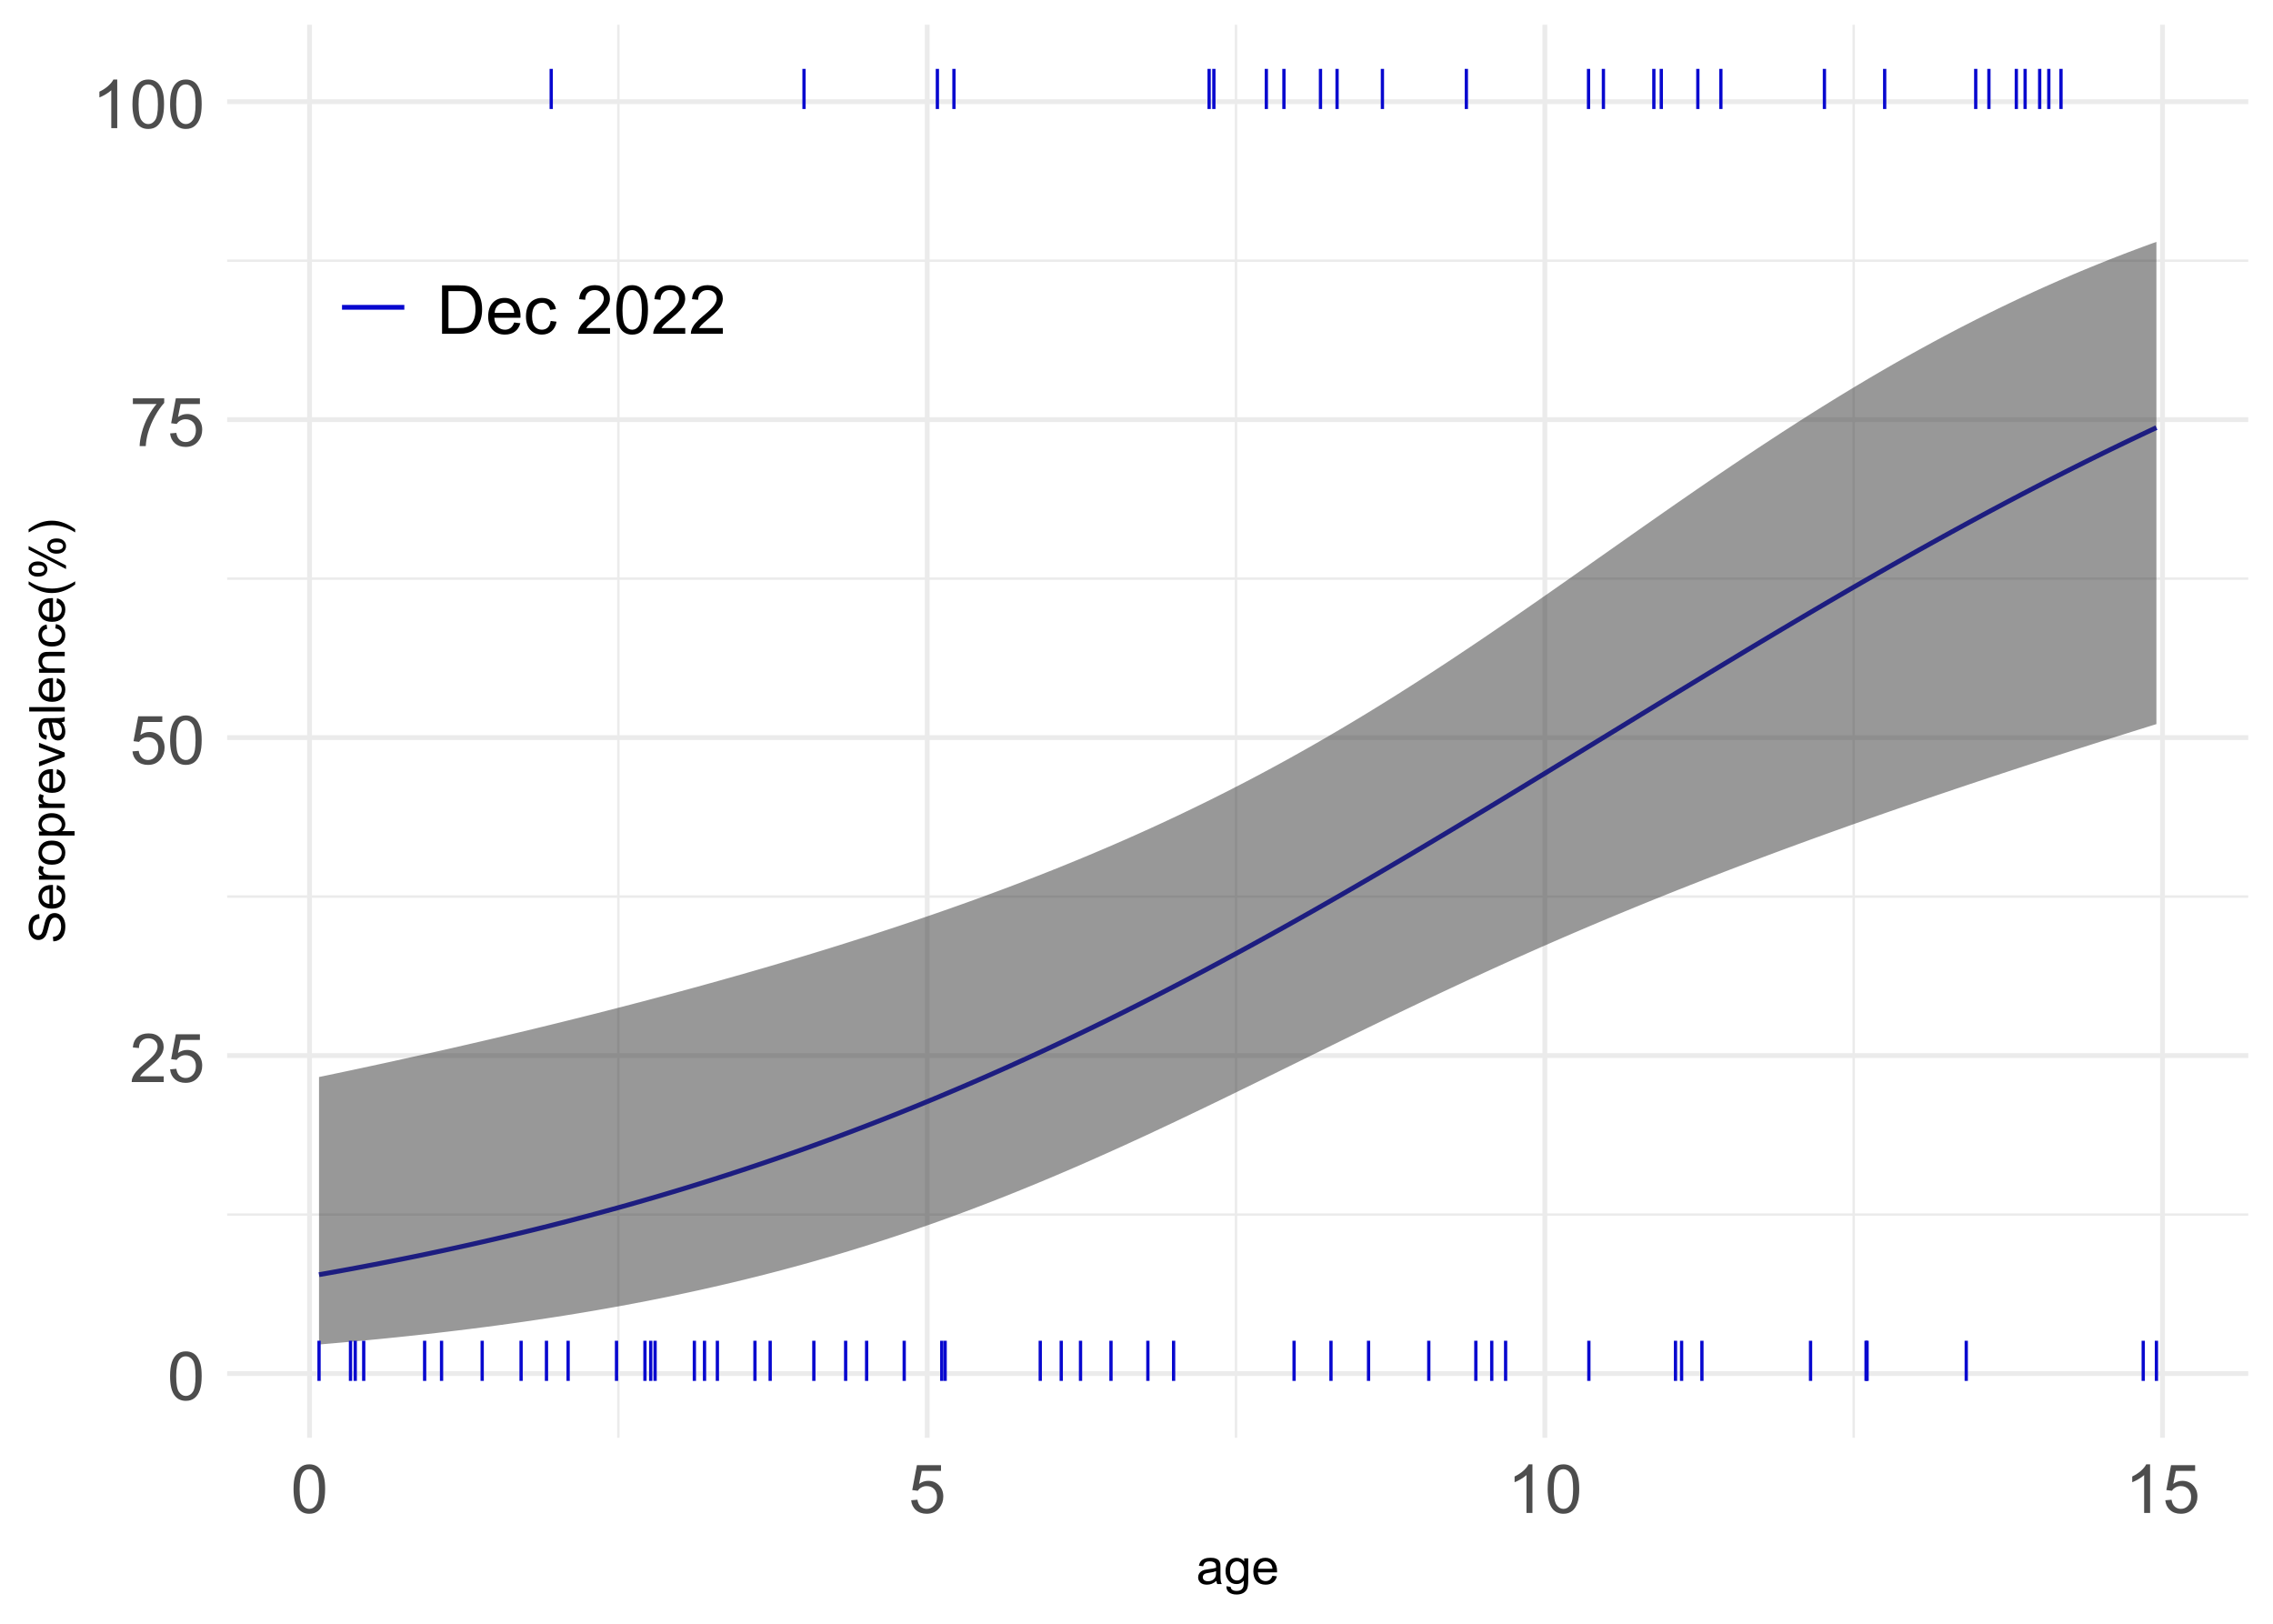 <?xml version="1.0" encoding="UTF-8"?>
<svg xmlns="http://www.w3.org/2000/svg" xmlns:xlink="http://www.w3.org/1999/xlink" width="504" height="360" viewBox="0 0 504 360">
<defs>
<g>
<g id="glyph-0-0">
<path d="M 0.871 1.996 L 0.871 -6.902 L 1.598 -6.902 L 1.598 1.996 Z M 0.871 1.996 "/>
</g>
<g id="glyph-1-0">
<path d="M 0.621 -5.297 C 0.621 -6.566 0.754 -7.586 1.016 -8.359 C 1.277 -9.133 1.664 -9.73 2.18 -10.152 C 2.695 -10.57 3.344 -10.781 4.125 -10.781 C 4.699 -10.781 5.203 -10.664 5.641 -10.434 C 6.074 -10.203 6.434 -9.867 6.715 -9.43 C 7 -8.992 7.223 -8.461 7.383 -7.832 C 7.543 -7.207 7.625 -6.359 7.625 -5.297 C 7.625 -4.035 7.496 -3.02 7.234 -2.246 C 6.977 -1.473 6.59 -0.871 6.074 -0.449 C 5.559 -0.027 4.91 0.184 4.125 0.184 C 3.09 0.184 2.273 -0.188 1.684 -0.93 C 0.977 -1.824 0.621 -3.277 0.621 -5.297 M 1.977 -5.297 C 1.977 -3.531 2.184 -2.359 2.598 -1.777 C 3.008 -1.191 3.52 -0.902 4.125 -0.902 C 4.73 -0.902 5.238 -1.195 5.652 -1.781 C 6.062 -2.367 6.27 -3.539 6.27 -5.297 C 6.27 -7.062 6.062 -8.238 5.652 -8.82 C 5.238 -9.398 4.723 -9.691 4.109 -9.691 C 3.504 -9.691 3.02 -9.434 2.66 -8.922 C 2.203 -8.266 1.977 -7.059 1.977 -5.297 Z M 1.977 -5.297 "/>
</g>
<g id="glyph-1-1">
<path d="M 7.551 -1.266 L 7.551 0 L 0.453 0 C 0.445 -0.316 0.496 -0.621 0.609 -0.914 C 0.789 -1.398 1.078 -1.875 1.477 -2.344 C 1.875 -2.812 2.449 -3.355 3.199 -3.969 C 4.367 -4.926 5.156 -5.684 5.566 -6.242 C 5.977 -6.805 6.18 -7.332 6.18 -7.828 C 6.18 -8.352 5.996 -8.793 5.621 -9.152 C 5.246 -9.512 4.762 -9.691 4.16 -9.691 C 3.523 -9.691 3.016 -9.5 2.637 -9.117 C 2.258 -8.738 2.062 -8.211 2.059 -7.535 L 0.703 -7.676 C 0.797 -8.688 1.145 -9.457 1.75 -9.988 C 2.355 -10.516 3.168 -10.781 4.188 -10.781 C 5.219 -10.781 6.035 -10.496 6.637 -9.926 C 7.234 -9.352 7.535 -8.645 7.535 -7.801 C 7.535 -7.371 7.449 -6.949 7.273 -6.531 C 7.098 -6.117 6.805 -5.68 6.398 -5.223 C 5.988 -4.762 5.312 -4.133 4.367 -3.332 C 3.574 -2.668 3.066 -2.219 2.844 -1.98 C 2.617 -1.746 2.43 -1.508 2.285 -1.266 Z M 7.551 -1.266 "/>
</g>
<g id="glyph-1-2">
<path d="M 0.621 -2.812 L 2.008 -2.93 C 2.109 -2.258 2.348 -1.75 2.723 -1.41 C 3.094 -1.07 3.547 -0.902 4.07 -0.902 C 4.707 -0.902 5.242 -1.141 5.684 -1.617 C 6.125 -2.098 6.344 -2.73 6.344 -3.523 C 6.344 -4.273 6.133 -4.867 5.711 -5.305 C 5.285 -5.738 4.734 -5.953 4.051 -5.953 C 3.625 -5.953 3.242 -5.859 2.898 -5.664 C 2.559 -5.473 2.289 -5.223 2.094 -4.914 L 0.855 -5.074 L 1.898 -10.59 L 7.234 -10.59 L 7.234 -9.332 L 2.953 -9.332 L 2.375 -6.445 C 3.016 -6.895 3.695 -7.117 4.402 -7.117 C 5.34 -7.117 6.129 -6.793 6.773 -6.145 C 7.418 -5.496 7.742 -4.66 7.742 -3.641 C 7.742 -2.668 7.457 -1.828 6.891 -1.121 C 6.203 -0.25 5.262 0.184 4.07 0.184 C 3.094 0.184 2.297 -0.09 1.68 -0.637 C 1.062 -1.184 0.711 -1.91 0.621 -2.812 Z M 0.621 -2.812 "/>
</g>
<g id="glyph-1-3">
<path d="M 0.711 -9.332 L 0.711 -10.598 L 7.66 -10.598 L 7.66 -9.574 C 6.977 -8.844 6.301 -7.879 5.629 -6.672 C 4.957 -5.465 4.438 -4.227 4.07 -2.953 C 3.809 -2.055 3.641 -1.07 3.566 0 L 2.211 0 C 2.227 -0.844 2.391 -1.867 2.711 -3.062 C 3.027 -4.258 3.484 -5.41 4.074 -6.523 C 4.668 -7.633 5.301 -8.57 5.969 -9.332 Z M 0.711 -9.332 "/>
</g>
<g id="glyph-1-4">
<path d="M 5.59 0 L 4.27 0 L 4.27 -8.402 C 3.953 -8.098 3.535 -7.797 3.02 -7.492 C 2.508 -7.191 2.043 -6.961 1.633 -6.812 L 1.633 -8.086 C 2.371 -8.434 3.016 -8.852 3.566 -9.344 C 4.117 -9.84 4.508 -10.316 4.738 -10.781 L 5.59 -10.781 Z M 5.59 0 "/>
</g>
<g id="glyph-1-5">
<path d="M 1.156 0 L 1.156 -10.738 L 4.855 -10.738 C 5.691 -10.738 6.328 -10.688 6.766 -10.582 C 7.383 -10.441 7.906 -10.184 8.344 -9.812 C 8.91 -9.336 9.332 -8.723 9.613 -7.98 C 9.895 -7.234 10.035 -6.383 10.035 -5.426 C 10.035 -4.613 9.938 -3.891 9.75 -3.258 C 9.559 -2.629 9.312 -2.109 9.016 -1.695 C 8.719 -1.281 8.391 -0.957 8.039 -0.723 C 7.684 -0.484 7.258 -0.305 6.758 -0.184 C 6.258 -0.062 5.68 0 5.031 0 L 1.156 0 M 2.578 -1.266 L 4.871 -1.266 C 5.578 -1.266 6.133 -1.332 6.535 -1.465 C 6.941 -1.598 7.262 -1.781 7.5 -2.023 C 7.836 -2.359 8.098 -2.812 8.289 -3.379 C 8.477 -3.949 8.57 -4.637 8.57 -5.449 C 8.57 -6.57 8.387 -7.434 8.016 -8.039 C 7.648 -8.641 7.199 -9.047 6.672 -9.25 C 6.293 -9.398 5.68 -9.469 4.836 -9.469 L 2.578 -9.469 Z M 2.578 -1.266 "/>
</g>
<g id="glyph-1-6">
<path d="M 6.312 -2.504 L 7.676 -2.336 C 7.461 -1.539 7.062 -0.922 6.48 -0.484 C 5.902 -0.043 5.16 0.176 4.254 0.176 C 3.117 0.176 2.215 -0.176 1.551 -0.875 C 0.883 -1.574 0.551 -2.559 0.551 -3.824 C 0.551 -5.133 0.887 -6.148 1.559 -6.871 C 2.234 -7.594 3.109 -7.953 4.184 -7.953 C 5.223 -7.953 6.07 -7.602 6.73 -6.891 C 7.391 -6.184 7.719 -5.188 7.719 -3.902 C 7.719 -3.824 7.719 -3.707 7.711 -3.551 L 1.91 -3.551 C 1.961 -2.699 2.203 -2.043 2.637 -1.59 C 3.07 -1.137 3.613 -0.906 4.262 -0.906 C 4.746 -0.906 5.16 -1.035 5.5 -1.289 C 5.844 -1.543 6.113 -1.949 6.312 -2.504 M 1.984 -4.637 L 6.328 -4.637 C 6.27 -5.289 6.102 -5.781 5.828 -6.109 C 5.41 -6.617 4.867 -6.871 4.195 -6.871 C 3.59 -6.871 3.082 -6.668 2.668 -6.262 C 2.258 -5.855 2.027 -5.316 1.984 -4.637 Z M 1.984 -4.637 "/>
</g>
<g id="glyph-1-7">
<path d="M 6.062 -2.848 L 7.359 -2.68 C 7.219 -1.789 6.855 -1.086 6.273 -0.582 C 5.691 -0.078 4.973 0.176 4.125 0.176 C 3.059 0.176 2.203 -0.172 1.555 -0.867 C 0.91 -1.562 0.586 -2.562 0.586 -3.859 C 0.586 -4.699 0.727 -5.434 1.004 -6.062 C 1.281 -6.695 1.707 -7.168 2.273 -7.48 C 2.844 -7.797 3.461 -7.953 4.133 -7.953 C 4.977 -7.953 5.668 -7.742 6.203 -7.312 C 6.742 -6.887 7.086 -6.277 7.234 -5.492 L 5.953 -5.297 C 5.832 -5.816 5.617 -6.211 5.305 -6.477 C 4.996 -6.738 4.621 -6.871 4.184 -6.871 C 3.52 -6.871 2.977 -6.633 2.562 -6.156 C 2.148 -5.68 1.941 -4.926 1.941 -3.898 C 1.941 -2.852 2.141 -2.094 2.543 -1.617 C 2.941 -1.145 3.465 -0.906 4.109 -0.906 C 4.625 -0.906 5.059 -1.066 5.406 -1.383 C 5.75 -1.703 5.973 -2.191 6.062 -2.848 Z M 6.062 -2.848 "/>
</g>
<g id="glyph-1-8">
</g>
<g id="glyph-2-0">
<path d="M 4.445 -0.703 C 4.09 -0.398 3.746 -0.184 3.414 -0.059 C 3.082 0.066 2.727 0.129 2.348 0.129 C 1.719 0.129 1.238 -0.023 0.902 -0.332 C 0.566 -0.637 0.398 -1.027 0.398 -1.504 C 0.398 -1.781 0.461 -2.039 0.59 -2.27 C 0.715 -2.5 0.883 -2.688 1.086 -2.824 C 1.293 -2.965 1.523 -3.07 1.781 -3.141 C 1.973 -3.191 2.258 -3.242 2.641 -3.289 C 3.422 -3.379 3.996 -3.492 4.367 -3.621 C 4.371 -3.754 4.371 -3.836 4.371 -3.871 C 4.371 -4.266 4.281 -4.543 4.098 -4.703 C 3.852 -4.922 3.484 -5.031 2.996 -5.031 C 2.543 -5.031 2.207 -4.953 1.988 -4.793 C 1.773 -4.633 1.613 -4.352 1.508 -3.949 L 0.562 -4.078 C 0.648 -4.48 0.793 -4.809 0.988 -5.059 C 1.184 -5.305 1.469 -5.496 1.844 -5.633 C 2.215 -5.766 2.645 -5.832 3.137 -5.832 C 3.625 -5.832 4.02 -5.777 4.324 -5.66 C 4.629 -5.547 4.852 -5.402 4.996 -5.23 C 5.137 -5.055 5.238 -4.836 5.297 -4.57 C 5.328 -4.406 5.344 -4.109 5.344 -3.68 L 5.344 -2.391 C 5.344 -1.492 5.363 -0.922 5.406 -0.684 C 5.445 -0.445 5.527 -0.219 5.648 0 L 4.641 0 C 4.539 -0.199 4.477 -0.434 4.445 -0.703 M 4.367 -2.863 C 4.016 -2.719 3.488 -2.598 2.789 -2.496 C 2.391 -2.441 2.109 -2.375 1.945 -2.305 C 1.781 -2.234 1.652 -2.129 1.562 -1.988 C 1.473 -1.852 1.43 -1.699 1.43 -1.531 C 1.43 -1.273 1.527 -1.059 1.723 -0.887 C 1.918 -0.715 2.203 -0.629 2.578 -0.629 C 2.949 -0.629 3.281 -0.711 3.57 -0.871 C 3.863 -1.035 4.074 -1.258 4.211 -1.543 C 4.316 -1.762 4.367 -2.082 4.367 -2.508 Z M 4.367 -2.863 "/>
</g>
<g id="glyph-2-1">
<path d="M 0.547 0.473 L 1.488 0.613 C 1.527 0.902 1.637 1.113 1.816 1.246 C 2.055 1.426 2.383 1.516 2.797 1.516 C 3.246 1.516 3.59 1.426 3.836 1.246 C 4.078 1.066 4.242 0.816 4.328 0.492 C 4.379 0.297 4.402 -0.117 4.398 -0.746 C 3.977 -0.25 3.449 0 2.82 0 C 2.035 0 1.43 -0.281 1 -0.848 C 0.57 -1.414 0.355 -2.094 0.355 -2.883 C 0.355 -3.43 0.453 -3.93 0.648 -4.391 C 0.848 -4.852 1.133 -5.207 1.508 -5.457 C 1.879 -5.707 2.32 -5.832 2.824 -5.832 C 3.5 -5.832 4.055 -5.562 4.492 -5.016 L 4.492 -5.703 L 5.383 -5.703 L 5.383 -0.773 C 5.383 0.113 5.293 0.742 5.109 1.113 C 4.93 1.484 4.645 1.777 4.25 1.992 C 3.859 2.207 3.375 2.316 2.805 2.316 C 2.125 2.316 1.574 2.16 1.156 1.855 C 0.734 1.551 0.535 1.09 0.547 0.473 M 1.348 -2.953 C 1.348 -2.207 1.496 -1.66 1.793 -1.316 C 2.09 -0.973 2.465 -0.801 2.91 -0.801 C 3.355 -0.801 3.727 -0.973 4.027 -1.312 C 4.328 -1.656 4.48 -2.191 4.48 -2.922 C 4.48 -3.621 4.324 -4.148 4.016 -4.5 C 3.707 -4.855 3.332 -5.031 2.895 -5.031 C 2.465 -5.031 2.102 -4.859 1.801 -4.508 C 1.5 -4.16 1.348 -3.641 1.348 -2.953 Z M 1.348 -2.953 "/>
</g>
<g id="glyph-2-2">
<path d="M 4.629 -1.836 L 5.629 -1.715 C 5.473 -1.129 5.18 -0.676 4.754 -0.355 C 4.328 -0.031 3.781 0.129 3.121 0.129 C 2.285 0.129 1.625 -0.129 1.137 -0.641 C 0.648 -1.156 0.402 -1.875 0.402 -2.805 C 0.402 -3.762 0.648 -4.508 1.145 -5.039 C 1.637 -5.566 2.277 -5.832 3.066 -5.832 C 3.828 -5.832 4.453 -5.574 4.938 -5.055 C 5.418 -4.535 5.66 -3.805 5.66 -2.863 C 5.66 -2.805 5.66 -2.719 5.656 -2.605 L 1.402 -2.605 C 1.438 -1.977 1.613 -1.5 1.934 -1.164 C 2.254 -0.832 2.648 -0.664 3.125 -0.664 C 3.48 -0.664 3.781 -0.758 4.035 -0.945 C 4.285 -1.133 4.484 -1.43 4.629 -1.836 M 1.457 -3.398 L 4.641 -3.398 C 4.598 -3.879 4.477 -4.238 4.273 -4.48 C 3.969 -4.852 3.566 -5.039 3.078 -5.039 C 2.633 -5.039 2.262 -4.891 1.957 -4.594 C 1.656 -4.297 1.488 -3.898 1.457 -3.398 Z M 1.457 -3.398 "/>
</g>
<g id="glyph-3-0">
<path d="M -2.531 -0.496 L -2.617 -1.477 C -2.223 -1.523 -1.898 -1.633 -1.645 -1.801 C -1.395 -1.973 -1.191 -2.234 -1.035 -2.594 C -0.879 -2.953 -0.801 -3.355 -0.801 -3.805 C -0.801 -4.199 -0.859 -4.551 -0.977 -4.855 C -1.094 -5.16 -1.258 -5.387 -1.465 -5.535 C -1.668 -5.684 -1.895 -5.758 -2.137 -5.758 C -2.383 -5.758 -2.602 -5.688 -2.785 -5.543 C -2.969 -5.398 -3.125 -5.164 -3.25 -4.836 C -3.332 -4.621 -3.461 -4.156 -3.633 -3.434 C -3.809 -2.707 -3.973 -2.203 -4.125 -1.914 C -4.32 -1.535 -4.566 -1.258 -4.859 -1.07 C -5.148 -0.887 -5.477 -0.797 -5.84 -0.797 C -6.234 -0.797 -6.605 -0.906 -6.953 -1.133 C -7.297 -1.359 -7.562 -1.688 -7.738 -2.121 C -7.918 -2.555 -8.008 -3.035 -8.008 -3.566 C -8.008 -4.148 -7.914 -4.664 -7.727 -5.109 C -7.539 -5.555 -7.262 -5.898 -6.898 -6.141 C -6.531 -6.379 -6.117 -6.508 -5.656 -6.527 L -5.582 -5.527 C -6.078 -5.473 -6.453 -5.293 -6.707 -4.98 C -6.961 -4.672 -7.09 -4.215 -7.09 -3.609 C -7.09 -2.98 -6.973 -2.52 -6.742 -2.23 C -6.512 -1.945 -6.234 -1.801 -5.906 -1.801 C -5.625 -1.801 -5.391 -1.902 -5.211 -2.105 C -5.027 -2.305 -4.84 -2.828 -4.648 -3.676 C -4.457 -4.523 -4.289 -5.105 -4.148 -5.418 C -3.934 -5.879 -3.668 -6.215 -3.344 -6.434 C -3.02 -6.652 -2.645 -6.762 -2.223 -6.762 C -1.805 -6.762 -1.41 -6.641 -1.039 -6.402 C -0.668 -6.164 -0.379 -5.816 -0.176 -5.367 C 0.031 -4.918 0.133 -4.414 0.133 -3.852 C 0.133 -3.137 0.031 -2.543 -0.176 -2.059 C -0.387 -1.578 -0.699 -1.199 -1.113 -0.926 C -1.531 -0.652 -2.004 -0.508 -2.531 -0.496 Z M -2.531 -0.496 "/>
</g>
<g id="glyph-3-1">
<path d="M -1.836 -4.629 L -1.715 -5.629 C -1.129 -5.473 -0.676 -5.18 -0.355 -4.754 C -0.031 -4.328 0.129 -3.781 0.129 -3.121 C 0.129 -2.285 -0.129 -1.625 -0.641 -1.137 C -1.156 -0.648 -1.875 -0.402 -2.805 -0.402 C -3.762 -0.402 -4.508 -0.648 -5.039 -1.145 C -5.566 -1.637 -5.832 -2.277 -5.832 -3.066 C -5.832 -3.828 -5.574 -4.453 -5.055 -4.938 C -4.535 -5.418 -3.805 -5.66 -2.863 -5.66 C -2.805 -5.66 -2.719 -5.66 -2.605 -5.656 L -2.605 -1.402 C -1.977 -1.438 -1.5 -1.613 -1.164 -1.934 C -0.832 -2.254 -0.664 -2.648 -0.664 -3.125 C -0.664 -3.48 -0.758 -3.781 -0.945 -4.035 C -1.133 -4.285 -1.43 -4.484 -1.836 -4.629 M -3.398 -1.457 L -3.398 -4.641 C -3.879 -4.598 -4.238 -4.477 -4.48 -4.273 C -4.852 -3.969 -5.039 -3.566 -5.039 -3.078 C -5.039 -2.633 -4.891 -2.262 -4.594 -1.957 C -4.297 -1.656 -3.898 -1.488 -3.398 -1.457 Z M -3.398 -1.457 "/>
</g>
<g id="glyph-3-2">
<path d="M 0 -0.715 L -5.703 -0.715 L -5.703 -1.586 L -4.84 -1.586 C -5.242 -1.805 -5.512 -2.012 -5.641 -2.199 C -5.77 -2.387 -5.832 -2.594 -5.832 -2.82 C -5.832 -3.145 -5.73 -3.477 -5.523 -3.812 L -4.625 -3.48 C -4.766 -3.246 -4.832 -3.008 -4.836 -2.773 C -4.832 -2.559 -4.77 -2.371 -4.645 -2.203 C -4.516 -2.035 -4.34 -1.914 -4.113 -1.844 C -3.77 -1.734 -3.395 -1.68 -2.984 -1.68 L 0 -1.68 Z M 0 -0.715 "/>
</g>
<g id="glyph-3-3">
<path d="M -2.852 -0.367 C -3.91 -0.367 -4.691 -0.66 -5.199 -1.246 C -5.621 -1.738 -5.832 -2.336 -5.832 -3.039 C -5.832 -3.824 -5.574 -4.465 -5.062 -4.961 C -4.547 -5.461 -3.84 -5.711 -2.934 -5.711 C -2.199 -5.711 -1.621 -5.598 -1.199 -5.379 C -0.781 -5.16 -0.453 -4.84 -0.219 -4.418 C 0.012 -3.996 0.129 -3.539 0.129 -3.039 C 0.129 -2.242 -0.129 -1.598 -0.641 -1.105 C -1.152 -0.613 -1.891 -0.367 -2.852 -0.367 M -2.852 -1.359 C -2.121 -1.359 -1.574 -1.52 -1.211 -1.836 C -0.848 -2.156 -0.664 -2.555 -0.664 -3.039 C -0.664 -3.52 -0.848 -3.918 -1.215 -4.238 C -1.578 -4.555 -2.137 -4.715 -2.883 -4.715 C -3.59 -4.715 -4.125 -4.555 -4.488 -4.234 C -4.852 -3.914 -5.031 -3.516 -5.031 -3.039 C -5.031 -2.559 -4.852 -2.156 -4.492 -1.836 C -4.129 -1.52 -3.582 -1.359 -2.852 -1.359 Z M -2.852 -1.359 "/>
</g>
<g id="glyph-3-4">
<path d="M 2.188 -0.727 L -5.703 -0.727 L -5.703 -1.605 L -4.961 -1.605 C -5.254 -1.812 -5.469 -2.047 -5.617 -2.309 C -5.762 -2.57 -5.832 -2.887 -5.832 -3.262 C -5.832 -3.746 -5.707 -4.176 -5.457 -4.551 C -5.207 -4.922 -4.852 -5.203 -4.395 -5.391 C -3.941 -5.582 -3.438 -5.676 -2.895 -5.676 C -2.312 -5.676 -1.785 -5.574 -1.32 -5.363 C -0.852 -5.152 -0.492 -4.848 -0.246 -4.449 C 0.004 -4.051 0.129 -3.633 0.129 -3.191 C 0.129 -2.867 0.062 -2.578 -0.074 -2.324 C -0.211 -2.066 -0.383 -1.855 -0.59 -1.691 L 2.188 -1.691 L 2.188 -0.727 M -2.82 -1.602 C -2.086 -1.602 -1.543 -1.75 -1.191 -2.047 C -0.84 -2.344 -0.664 -2.703 -0.664 -3.125 C -0.664 -3.555 -0.848 -3.922 -1.211 -4.23 C -1.574 -4.535 -2.137 -4.688 -2.898 -4.688 C -3.629 -4.688 -4.172 -4.539 -4.531 -4.242 C -4.895 -3.941 -5.074 -3.586 -5.074 -3.168 C -5.074 -2.758 -4.883 -2.395 -4.5 -2.074 C -4.113 -1.758 -3.555 -1.602 -2.82 -1.602 Z M -2.82 -1.602 "/>
</g>
<g id="glyph-3-5">
<path d="M 0 -2.309 L -5.703 -0.141 L -5.703 -1.16 L -2.289 -2.383 C -1.918 -2.516 -1.535 -2.641 -1.137 -2.75 C -1.438 -2.836 -1.801 -2.957 -2.223 -3.109 L -5.703 -4.379 L -5.703 -5.371 L 0 -3.211 Z M 0 -2.309 "/>
</g>
<g id="glyph-3-6">
<path d="M -0.703 -4.445 C -0.398 -4.09 -0.184 -3.746 -0.059 -3.414 C 0.066 -3.082 0.129 -2.727 0.129 -2.348 C 0.129 -1.719 -0.023 -1.238 -0.332 -0.902 C -0.637 -0.566 -1.027 -0.398 -1.504 -0.398 C -1.781 -0.398 -2.039 -0.461 -2.27 -0.59 C -2.5 -0.715 -2.688 -0.883 -2.824 -1.086 C -2.965 -1.293 -3.07 -1.527 -3.141 -1.785 C -3.191 -1.973 -3.242 -2.258 -3.289 -2.641 C -3.379 -3.422 -3.492 -3.996 -3.621 -4.367 C -3.754 -4.371 -3.836 -4.371 -3.871 -4.371 C -4.266 -4.371 -4.543 -4.281 -4.703 -4.098 C -4.922 -3.852 -5.031 -3.484 -5.031 -2.996 C -5.031 -2.543 -4.953 -2.207 -4.793 -1.988 C -4.633 -1.773 -4.352 -1.613 -3.949 -1.508 L -4.078 -0.562 C -4.48 -0.648 -4.809 -0.793 -5.059 -0.988 C -5.305 -1.184 -5.496 -1.469 -5.633 -1.844 C -5.766 -2.215 -5.832 -2.645 -5.832 -3.137 C -5.832 -3.625 -5.777 -4.02 -5.66 -4.324 C -5.547 -4.629 -5.402 -4.852 -5.23 -4.996 C -5.055 -5.137 -4.836 -5.238 -4.57 -5.297 C -4.406 -5.328 -4.109 -5.344 -3.68 -5.344 L -2.391 -5.344 C -1.492 -5.344 -0.922 -5.363 -0.684 -5.406 C -0.445 -5.445 -0.219 -5.527 0 -5.648 L 0 -4.641 C -0.199 -4.539 -0.434 -4.477 -0.703 -4.445 M -2.863 -4.367 C -2.719 -4.016 -2.598 -3.488 -2.496 -2.789 C -2.441 -2.391 -2.375 -2.109 -2.305 -1.945 C -2.234 -1.781 -2.129 -1.652 -1.988 -1.562 C -1.852 -1.473 -1.699 -1.43 -1.531 -1.43 C -1.273 -1.43 -1.059 -1.527 -0.887 -1.723 C -0.715 -1.918 -0.629 -2.203 -0.629 -2.578 C -0.629 -2.949 -0.711 -3.281 -0.871 -3.57 C -1.035 -3.863 -1.258 -4.074 -1.543 -4.211 C -1.762 -4.316 -2.082 -4.367 -2.508 -4.367 Z M -2.863 -4.367 "/>
</g>
<g id="glyph-3-7">
<path d="M 0 -0.703 L -7.875 -0.703 L -7.875 -1.672 L 0 -1.672 Z M 0 -0.703 "/>
</g>
<g id="glyph-3-8">
<path d="M 0 -0.727 L -5.703 -0.727 L -5.703 -1.594 L -4.895 -1.594 C -5.52 -2.016 -5.832 -2.621 -5.832 -3.41 C -5.832 -3.754 -5.77 -4.07 -5.648 -4.359 C -5.523 -4.648 -5.363 -4.863 -5.16 -5.008 C -4.961 -5.148 -4.723 -5.25 -4.445 -5.305 C -4.27 -5.344 -3.953 -5.359 -3.508 -5.359 L 0 -5.359 L 0 -4.395 L -3.469 -4.395 C -3.863 -4.395 -4.156 -4.355 -4.352 -4.281 C -4.547 -4.207 -4.703 -4.07 -4.82 -3.879 C -4.938 -3.688 -4.996 -3.465 -4.996 -3.207 C -4.996 -2.793 -4.863 -2.438 -4.602 -2.141 C -4.34 -1.84 -3.844 -1.691 -3.117 -1.691 L 0 -1.691 Z M 0 -0.727 "/>
</g>
<g id="glyph-3-9">
<path d="M -2.09 -4.445 L -1.965 -5.398 C -1.309 -5.293 -0.797 -5.027 -0.426 -4.602 C -0.055 -4.172 0.129 -3.648 0.129 -3.023 C 0.129 -2.242 -0.125 -1.617 -0.637 -1.141 C -1.148 -0.668 -1.879 -0.43 -2.832 -0.43 C -3.445 -0.43 -3.984 -0.531 -4.445 -0.734 C -4.91 -0.941 -5.254 -1.25 -5.488 -1.668 C -5.719 -2.086 -5.832 -2.539 -5.832 -3.031 C -5.832 -3.648 -5.676 -4.156 -5.363 -4.551 C -5.051 -4.941 -4.605 -5.195 -4.027 -5.305 L -3.883 -4.367 C -4.266 -4.277 -4.555 -4.117 -4.75 -3.891 C -4.941 -3.664 -5.039 -3.391 -5.039 -3.066 C -5.039 -2.578 -4.863 -2.184 -4.516 -1.879 C -4.164 -1.574 -3.613 -1.422 -2.859 -1.422 C -2.09 -1.422 -1.535 -1.57 -1.188 -1.863 C -0.84 -2.156 -0.664 -2.539 -0.664 -3.012 C -0.664 -3.395 -0.781 -3.711 -1.016 -3.965 C -1.246 -4.219 -1.605 -4.379 -2.09 -4.445 Z M -2.09 -4.445 "/>
</g>
<g id="glyph-3-10">
<path d="M 2.316 -2.574 C 1.641 -2.039 0.855 -1.59 -0.047 -1.219 C -0.949 -0.852 -1.887 -0.668 -2.852 -0.668 C -3.703 -0.668 -4.52 -0.805 -5.301 -1.078 C -6.207 -1.402 -7.109 -1.898 -8.008 -2.574 L -8.008 -3.266 C -7.262 -2.832 -6.73 -2.547 -6.414 -2.406 C -5.918 -2.188 -5.402 -2.016 -4.867 -1.891 C -4.195 -1.738 -3.523 -1.66 -2.848 -1.66 C -1.125 -1.66 0.598 -2.195 2.316 -3.266 Z M 2.316 -2.574 "/>
</g>
<g id="glyph-3-11">
<path d="M -5.984 -0.641 C -6.547 -0.641 -7.023 -0.781 -7.418 -1.062 C -7.812 -1.348 -8.008 -1.758 -8.008 -2.293 C -8.008 -2.789 -7.832 -3.195 -7.48 -3.52 C -7.125 -3.844 -6.609 -4.008 -5.926 -4.008 C -5.258 -4.008 -4.746 -3.844 -4.387 -3.516 C -4.027 -3.188 -3.844 -2.785 -3.844 -2.305 C -3.844 -1.828 -4.023 -1.43 -4.379 -1.113 C -4.73 -0.797 -5.266 -0.641 -5.984 -0.641 M -7.344 -2.32 C -7.344 -2.082 -7.238 -1.879 -7.031 -1.723 C -6.824 -1.562 -6.441 -1.484 -5.887 -1.484 C -5.383 -1.484 -5.027 -1.562 -4.82 -1.723 C -4.613 -1.887 -4.512 -2.086 -4.512 -2.32 C -4.512 -2.562 -4.617 -2.766 -4.824 -2.926 C -5.031 -3.082 -5.41 -3.164 -5.961 -3.164 C -6.469 -3.164 -6.828 -3.082 -7.035 -2.922 C -7.238 -2.762 -7.344 -2.559 -7.344 -2.32 M 0.289 -2.324 L -8.008 -6.633 L -8.008 -7.418 L 0.289 -3.125 L 0.289 -2.324 M -1.848 -5.73 C -2.414 -5.73 -2.891 -5.871 -3.285 -6.156 C -3.676 -6.438 -3.871 -6.852 -3.871 -7.391 C -3.871 -7.883 -3.695 -8.293 -3.344 -8.617 C -2.992 -8.941 -2.473 -9.105 -1.789 -9.105 C -1.121 -9.105 -0.609 -8.941 -0.25 -8.613 C 0.109 -8.285 0.289 -7.879 0.289 -7.395 C 0.289 -6.918 0.113 -6.523 -0.246 -6.207 C -0.602 -5.891 -1.137 -5.73 -1.848 -5.73 M -3.207 -7.418 C -3.207 -7.176 -3.102 -6.973 -2.895 -6.812 C -2.688 -6.652 -2.305 -6.574 -1.75 -6.574 C -1.25 -6.574 -0.895 -6.656 -0.688 -6.816 C -0.48 -6.977 -0.375 -7.176 -0.375 -7.414 C -0.375 -7.66 -0.48 -7.863 -0.688 -8.023 C -0.895 -8.18 -1.273 -8.262 -1.824 -8.262 C -2.336 -8.262 -2.691 -8.18 -2.898 -8.02 C -3.105 -7.859 -3.207 -7.656 -3.207 -7.418 Z M -3.207 -7.418 "/>
</g>
<g id="glyph-3-12">
<path d="M 2.316 -1.359 L 2.316 -0.664 C 0.598 -1.738 -1.125 -2.273 -2.848 -2.273 C -3.52 -2.273 -4.188 -2.195 -4.852 -2.043 C -5.387 -1.918 -5.902 -1.75 -6.398 -1.531 C -6.719 -1.391 -7.258 -1.102 -8.008 -0.668 L -8.008 -1.359 C -7.109 -2.031 -6.207 -2.531 -5.301 -2.852 C -4.52 -3.129 -3.703 -3.266 -2.852 -3.266 C -1.887 -3.266 -0.949 -3.082 -0.047 -2.711 C 0.855 -2.34 1.641 -1.891 2.316 -1.359 Z M 2.316 -1.359 "/>
</g>
</g>
<clipPath id="clip-0">
<path clip-rule="nonzero" d="M 50.367 269 L 498.52 269 L 498.52 270 L 50.367 270 Z M 50.367 269 "/>
</clipPath>
<clipPath id="clip-1">
<path clip-rule="nonzero" d="M 50.367 198 L 498.52 198 L 498.52 200 L 50.367 200 Z M 50.367 198 "/>
</clipPath>
<clipPath id="clip-2">
<path clip-rule="nonzero" d="M 50.367 128 L 498.52 128 L 498.52 129 L 50.367 129 Z M 50.367 128 "/>
</clipPath>
<clipPath id="clip-3">
<path clip-rule="nonzero" d="M 50.367 57 L 498.52 57 L 498.52 59 L 50.367 59 Z M 50.367 57 "/>
</clipPath>
<clipPath id="clip-4">
<path clip-rule="nonzero" d="M 136 5.48 L 138 5.48 L 138 318.766 L 136 318.766 Z M 136 5.48 "/>
</clipPath>
<clipPath id="clip-5">
<path clip-rule="nonzero" d="M 273 5.48 L 275 5.48 L 275 318.766 L 273 318.766 Z M 273 5.48 "/>
</clipPath>
<clipPath id="clip-6">
<path clip-rule="nonzero" d="M 410 5.48 L 412 5.48 L 412 318.766 L 410 318.766 Z M 410 5.48 "/>
</clipPath>
<clipPath id="clip-7">
<path clip-rule="nonzero" d="M 50.367 303 L 498.52 303 L 498.52 306 L 50.367 306 Z M 50.367 303 "/>
</clipPath>
<clipPath id="clip-8">
<path clip-rule="nonzero" d="M 50.367 233 L 498.52 233 L 498.52 235 L 50.367 235 Z M 50.367 233 "/>
</clipPath>
<clipPath id="clip-9">
<path clip-rule="nonzero" d="M 50.367 162 L 498.52 162 L 498.52 165 L 50.367 165 Z M 50.367 162 "/>
</clipPath>
<clipPath id="clip-10">
<path clip-rule="nonzero" d="M 50.367 92 L 498.52 92 L 498.52 94 L 50.367 94 Z M 50.367 92 "/>
</clipPath>
<clipPath id="clip-11">
<path clip-rule="nonzero" d="M 50.367 22 L 498.52 22 L 498.52 24 L 50.367 24 Z M 50.367 22 "/>
</clipPath>
<clipPath id="clip-12">
<path clip-rule="nonzero" d="M 68 5.48 L 70 5.48 L 70 318.766 L 68 318.766 Z M 68 5.48 "/>
</clipPath>
<clipPath id="clip-13">
<path clip-rule="nonzero" d="M 205 5.48 L 207 5.48 L 207 318.766 L 205 318.766 Z M 205 5.48 "/>
</clipPath>
<clipPath id="clip-14">
<path clip-rule="nonzero" d="M 342 5.48 L 344 5.48 L 344 318.766 L 342 318.766 Z M 342 5.48 "/>
</clipPath>
<clipPath id="clip-15">
<path clip-rule="nonzero" d="M 478 5.48 L 481 5.48 L 481 318.766 L 478 318.766 Z M 478 5.48 "/>
</clipPath>
</defs>
<rect x="-50.4" y="-36" width="604.8" height="432" fill="rgb(100%, 100%, 100%)" fill-opacity="1"/>
<g clip-path="url(#clip-0)">
<path fill="none" stroke-width="0.533" stroke-linecap="butt" stroke-linejoin="round" stroke="rgb(92.157%, 92.157%, 92.157%)" stroke-opacity="1" stroke-miterlimit="10" d="M 50.367 269.277 L 498.52 269.277 "/>
</g>
<g clip-path="url(#clip-1)">
<path fill="none" stroke-width="0.533" stroke-linecap="butt" stroke-linejoin="round" stroke="rgb(92.157%, 92.157%, 92.157%)" stroke-opacity="1" stroke-miterlimit="10" d="M 50.367 198.781 L 498.52 198.781 "/>
</g>
<g clip-path="url(#clip-2)">
<path fill="none" stroke-width="0.533" stroke-linecap="butt" stroke-linejoin="round" stroke="rgb(92.157%, 92.157%, 92.157%)" stroke-opacity="1" stroke-miterlimit="10" d="M 50.367 128.285 L 498.52 128.285 "/>
</g>
<g clip-path="url(#clip-3)">
<path fill="none" stroke-width="0.533" stroke-linecap="butt" stroke-linejoin="round" stroke="rgb(92.157%, 92.157%, 92.157%)" stroke-opacity="1" stroke-miterlimit="10" d="M 50.367 57.789 L 498.52 57.789 "/>
</g>
<g clip-path="url(#clip-4)">
<path fill="none" stroke-width="0.533" stroke-linecap="butt" stroke-linejoin="round" stroke="rgb(92.157%, 92.157%, 92.157%)" stroke-opacity="1" stroke-miterlimit="10" d="M 137.113 318.766 L 137.113 5.48 "/>
</g>
<g clip-path="url(#clip-5)">
<path fill="none" stroke-width="0.533" stroke-linecap="butt" stroke-linejoin="round" stroke="rgb(92.157%, 92.157%, 92.157%)" stroke-opacity="1" stroke-miterlimit="10" d="M 274.066 318.766 L 274.066 5.48 "/>
</g>
<g clip-path="url(#clip-6)">
<path fill="none" stroke-width="0.533" stroke-linecap="butt" stroke-linejoin="round" stroke="rgb(92.157%, 92.157%, 92.157%)" stroke-opacity="1" stroke-miterlimit="10" d="M 411.023 318.766 L 411.023 5.48 "/>
</g>
<g clip-path="url(#clip-7)">
<path fill="none" stroke-width="1.067" stroke-linecap="butt" stroke-linejoin="round" stroke="rgb(92.157%, 92.157%, 92.157%)" stroke-opacity="1" stroke-miterlimit="10" d="M 50.367 304.527 L 498.52 304.527 "/>
</g>
<g clip-path="url(#clip-8)">
<path fill="none" stroke-width="1.067" stroke-linecap="butt" stroke-linejoin="round" stroke="rgb(92.157%, 92.157%, 92.157%)" stroke-opacity="1" stroke-miterlimit="10" d="M 50.367 234.031 L 498.52 234.031 "/>
</g>
<g clip-path="url(#clip-9)">
<path fill="none" stroke-width="1.067" stroke-linecap="butt" stroke-linejoin="round" stroke="rgb(92.157%, 92.157%, 92.157%)" stroke-opacity="1" stroke-miterlimit="10" d="M 50.367 163.531 L 498.52 163.531 "/>
</g>
<g clip-path="url(#clip-10)">
<path fill="none" stroke-width="1.067" stroke-linecap="butt" stroke-linejoin="round" stroke="rgb(92.157%, 92.157%, 92.157%)" stroke-opacity="1" stroke-miterlimit="10" d="M 50.367 93.035 L 498.52 93.035 "/>
</g>
<g clip-path="url(#clip-11)">
<path fill="none" stroke-width="1.067" stroke-linecap="butt" stroke-linejoin="round" stroke="rgb(92.157%, 92.157%, 92.157%)" stroke-opacity="1" stroke-miterlimit="10" d="M 50.367 22.539 L 498.52 22.539 "/>
</g>
<g clip-path="url(#clip-12)">
<path fill="none" stroke-width="1.067" stroke-linecap="butt" stroke-linejoin="round" stroke="rgb(92.157%, 92.157%, 92.157%)" stroke-opacity="1" stroke-miterlimit="10" d="M 68.637 318.766 L 68.637 5.48 "/>
</g>
<g clip-path="url(#clip-13)">
<path fill="none" stroke-width="1.067" stroke-linecap="butt" stroke-linejoin="round" stroke="rgb(92.157%, 92.157%, 92.157%)" stroke-opacity="1" stroke-miterlimit="10" d="M 205.59 318.766 L 205.59 5.48 "/>
</g>
<g clip-path="url(#clip-14)">
<path fill="none" stroke-width="1.067" stroke-linecap="butt" stroke-linejoin="round" stroke="rgb(92.157%, 92.157%, 92.157%)" stroke-opacity="1" stroke-miterlimit="10" d="M 342.547 318.766 L 342.547 5.48 "/>
</g>
<g clip-path="url(#clip-15)">
<path fill="none" stroke-width="1.067" stroke-linecap="butt" stroke-linejoin="round" stroke="rgb(92.157%, 92.157%, 92.157%)" stroke-opacity="1" stroke-miterlimit="10" d="M 479.5 318.766 L 479.5 5.48 "/>
</g>
<path fill="none" stroke-width="1.067" stroke-linecap="butt" stroke-linejoin="round" stroke="rgb(3.137%, 3.137%, 81.176%)" stroke-opacity="1" stroke-miterlimit="10" d="M 70.738 282.605 L 73.129 282.184 L 76.316 281.605 L 77.117 281.461 L 80.305 280.867 L 84.289 280.105 L 85.09 279.949 L 87.48 279.48 L 90.668 278.84 L 91.465 278.676 L 92.266 278.516 L 93.859 278.188 L 97.844 277.348 L 99.438 277.004 L 100.238 276.832 L 101.035 276.66 L 104.223 275.957 L 106.613 275.418 L 107.414 275.238 L 109.805 274.688 L 110.602 274.5 L 111.398 274.316 L 112.195 274.129 L 112.992 273.938 L 113.789 273.75 L 114.586 273.559 L 115.387 273.367 L 116.184 273.176 L 116.98 272.98 L 117.777 272.789 L 118.574 272.594 L 119.371 272.395 L 120.168 272.199 L 121.762 271.801 L 122.562 271.598 L 125.75 270.785 L 127.344 270.371 L 128.141 270.16 L 128.938 269.953 L 129.734 269.742 L 130.535 269.531 L 133.723 268.672 L 136.91 267.797 L 137.711 267.574 L 139.305 267.129 L 141.695 266.449 L 144.883 265.527 L 145.684 265.293 L 147.277 264.824 L 149.668 264.109 L 150.465 263.867 L 151.262 263.629 L 152.059 263.383 L 152.859 263.141 L 155.25 262.402 L 157.641 261.652 L 160.031 260.891 L 160.832 260.633 L 161.629 260.379 L 162.426 260.117 L 163.223 259.859 L 165.613 259.074 L 167.207 258.543 L 168.008 258.273 L 168.805 258.008 L 169.602 257.738 L 170.398 257.465 L 171.195 257.195 L 171.992 256.922 L 172.789 256.645 L 173.586 256.371 L 174.383 256.094 L 175.18 255.812 L 175.98 255.535 L 177.574 254.973 L 179.965 254.117 L 182.355 253.25 L 183.156 252.961 L 184.75 252.375 L 187.141 251.484 L 187.938 251.184 L 188.734 250.887 L 189.531 250.582 L 190.328 250.281 L 191.129 249.977 L 191.926 249.672 L 192.723 249.363 L 193.52 249.059 L 194.316 248.746 L 195.113 248.438 L 196.707 247.812 L 197.504 247.496 L 198.305 247.184 L 199.102 246.867 L 202.289 245.586 L 203.883 244.938 L 205.477 244.281 L 206.277 243.953 L 207.074 243.625 L 208.668 242.961 L 211.855 241.617 L 212.652 241.277 L 213.453 240.938 L 216.641 239.562 L 218.234 238.867 L 219.031 238.516 L 219.828 238.168 L 220.625 237.812 L 221.426 237.461 L 223.816 236.395 L 225.41 235.676 L 226.207 235.312 L 227.004 234.953 L 227.801 234.586 L 228.602 234.223 L 230.992 233.121 L 233.383 232.008 L 235.773 230.883 L 236.574 230.504 L 238.168 229.746 L 238.965 229.363 L 239.762 228.984 L 240.559 228.598 L 241.355 228.215 L 242.949 227.441 L 243.746 227.051 L 244.547 226.664 L 245.344 226.273 L 249.328 224.301 L 250.125 223.902 L 250.922 223.5 L 251.723 223.102 L 253.316 222.297 L 254.113 221.891 L 254.91 221.488 L 255.707 221.082 L 256.504 220.672 L 257.301 220.266 L 258.895 219.445 L 259.695 219.031 L 262.086 217.789 L 262.883 217.371 L 263.68 216.957 L 264.477 216.535 L 265.273 216.117 L 266.07 215.695 L 266.871 215.273 L 267.668 214.852 L 270.855 213.148 L 274.043 211.43 L 274.844 210.996 L 277.234 209.695 L 279.625 208.383 L 281.219 207.5 L 282.02 207.062 L 282.816 206.617 L 283.613 206.176 L 286.801 204.395 L 289.191 203.047 L 289.992 202.598 L 290.789 202.148 L 293.18 200.789 L 293.977 200.332 L 294.773 199.879 L 296.367 198.965 L 297.168 198.508 L 297.965 198.047 L 298.762 197.59 L 301.152 196.207 L 301.949 195.742 L 302.746 195.281 L 304.34 194.352 L 305.141 193.887 L 305.938 193.422 L 306.734 192.953 L 307.531 192.488 L 310.719 190.613 L 311.516 190.141 L 312.316 189.672 L 315.504 187.781 L 316.301 187.305 L 317.098 186.832 L 319.488 185.402 L 320.289 184.926 L 321.883 183.973 L 322.68 183.492 L 323.477 183.016 L 325.07 182.055 L 325.867 181.578 L 326.664 181.098 L 327.465 180.613 L 329.855 179.172 L 330.652 178.688 L 331.449 178.207 L 334.637 176.27 L 335.438 175.785 L 338.625 173.848 L 339.422 173.359 L 340.219 172.875 L 341.016 172.387 L 341.812 171.902 L 342.613 171.414 L 343.41 170.93 L 345.004 169.953 L 345.801 169.469 L 349.785 167.027 L 350.586 166.539 L 352.18 165.562 L 352.977 165.078 L 356.961 162.637 L 357.762 162.148 L 364.137 158.242 L 364.934 157.758 L 365.734 157.27 L 367.328 156.293 L 368.125 155.809 L 368.922 155.32 L 369.719 154.836 L 370.516 154.348 L 371.312 153.863 L 372.109 153.375 L 372.91 152.891 L 379.285 149.016 L 380.082 148.535 L 380.883 148.051 L 381.68 147.57 L 382.477 147.086 L 387.258 144.203 L 388.059 143.727 L 388.855 143.246 L 393.637 140.387 L 394.434 139.914 L 395.23 139.438 L 396.031 138.965 L 398.422 137.547 L 399.219 137.078 L 400.016 136.605 L 401.609 135.668 L 402.406 135.195 L 403.207 134.73 L 404.801 133.793 L 407.988 131.934 L 408.785 131.473 L 409.582 131.008 L 410.379 130.547 L 411.18 130.086 L 412.773 129.164 L 416.758 126.879 L 417.555 126.426 L 418.352 125.969 L 419.152 125.516 L 419.949 125.066 L 420.746 124.613 L 423.934 122.816 L 424.73 122.371 L 425.527 121.922 L 426.328 121.477 L 427.125 121.035 L 427.922 120.59 L 431.109 118.824 L 433.5 117.512 L 434.301 117.078 L 435.098 116.641 L 435.895 116.207 L 436.691 115.777 L 437.488 115.344 L 439.879 114.055 L 440.676 113.629 L 441.477 113.199 L 442.273 112.777 L 443.07 112.352 L 443.867 111.93 L 444.664 111.504 L 445.461 111.086 L 446.258 110.664 L 448.648 109.41 L 449.449 108.996 L 451.84 107.754 L 454.23 106.523 L 455.824 105.711 L 456.625 105.305 L 457.422 104.898 L 459.812 103.691 L 462.203 102.496 L 463.797 101.707 L 464.598 101.312 L 465.395 100.922 L 466.191 100.527 L 466.988 100.141 L 467.785 99.75 L 470.176 98.59 L 470.973 98.207 L 471.773 97.824 L 472.57 97.441 L 474.961 96.305 L 478.148 94.805 "/>
<path fill-rule="nonzero" fill="rgb(20%, 20%, 20%)" fill-opacity="0.502" d="M 70.738 238.785 L 71.535 238.617 L 72.332 238.453 L 76.316 237.613 L 77.117 237.445 L 77.914 237.277 L 78.711 237.105 L 79.508 236.938 L 84.289 235.906 L 85.09 235.734 L 85.887 235.559 L 86.684 235.387 L 91.465 234.332 L 92.266 234.156 L 93.062 233.977 L 93.859 233.801 L 94.656 233.621 L 95.453 233.445 L 97.844 232.906 L 98.641 232.723 L 99.438 232.543 L 100.238 232.363 L 102.629 231.812 L 103.426 231.633 L 104.223 231.445 L 106.613 230.895 L 107.414 230.707 L 108.211 230.52 L 109.008 230.336 L 111.398 229.773 L 112.195 229.582 L 112.992 229.395 L 113.789 229.203 L 114.586 229.016 L 115.387 228.824 L 118.574 228.059 L 119.371 227.863 L 120.168 227.672 L 121.762 227.281 L 122.562 227.086 L 124.156 226.695 L 124.953 226.496 L 125.75 226.301 L 127.344 225.902 L 128.141 225.707 L 128.938 225.508 L 129.734 225.305 L 130.535 225.105 L 131.332 224.906 L 136.113 223.688 L 136.91 223.48 L 137.711 223.277 L 140.102 222.656 L 140.898 222.445 L 142.492 222.031 L 144.883 221.398 L 145.684 221.188 L 146.48 220.973 L 147.277 220.762 L 148.074 220.547 L 148.871 220.336 L 149.668 220.121 L 150.465 219.902 L 152.059 219.473 L 152.859 219.254 L 156.047 218.379 L 156.844 218.156 L 157.641 217.938 L 160.031 217.27 L 160.832 217.043 L 161.629 216.82 L 164.816 215.914 L 165.613 215.684 L 166.41 215.457 L 167.207 215.227 L 168.008 214.996 L 168.805 214.766 L 169.602 214.531 L 170.398 214.301 L 172.789 213.598 L 173.586 213.359 L 174.383 213.125 L 175.18 212.887 L 175.98 212.648 L 176.777 212.41 L 177.574 212.168 L 178.371 211.93 L 180.762 211.203 L 181.559 210.957 L 182.355 210.715 L 183.156 210.469 L 183.953 210.223 L 184.75 209.973 L 185.547 209.727 L 187.141 209.227 L 187.938 208.973 L 188.734 208.723 L 190.328 208.215 L 191.129 207.961 L 191.926 207.707 L 194.316 206.934 L 195.113 206.672 L 195.91 206.414 L 197.504 205.891 L 198.305 205.625 L 199.102 205.363 L 199.898 205.098 L 200.695 204.828 L 201.492 204.562 L 203.883 203.754 L 205.477 203.207 L 206.277 202.934 L 207.074 202.66 L 209.465 201.828 L 212.652 200.703 L 213.453 200.418 L 215.047 199.848 L 217.438 198.98 L 219.828 198.102 L 220.625 197.805 L 221.426 197.508 L 222.223 197.211 L 224.613 196.309 L 227.004 195.395 L 227.801 195.086 L 228.602 194.777 L 229.398 194.469 L 230.992 193.844 L 233.383 192.895 L 235.773 191.934 L 236.574 191.609 L 237.371 191.285 L 239.762 190.301 L 241.355 189.637 L 243.746 188.629 L 244.547 188.289 L 245.344 187.949 L 246.938 187.262 L 249.328 186.219 L 250.125 185.867 L 250.922 185.512 L 251.723 185.156 L 252.52 184.801 L 254.113 184.082 L 256.504 182.992 L 257.301 182.625 L 258.895 181.883 L 259.695 181.508 L 261.289 180.758 L 262.086 180.379 L 264.477 179.23 L 265.273 178.844 L 266.07 178.453 L 266.871 178.062 L 267.668 177.672 L 268.465 177.277 L 270.855 176.082 L 271.652 175.68 L 273.246 174.867 L 274.043 174.457 L 274.844 174.047 L 276.438 173.219 L 278.031 172.383 L 279.625 171.539 L 280.422 171.113 L 281.219 170.684 L 282.02 170.254 L 282.816 169.824 L 283.613 169.391 L 285.207 168.516 L 286.801 167.633 L 288.395 166.742 L 289.191 166.293 L 289.992 165.84 L 291.586 164.934 L 292.383 164.477 L 294.773 163.094 L 295.57 162.625 L 296.367 162.16 L 297.168 161.688 L 297.965 161.219 L 298.762 160.742 L 299.559 160.27 L 301.949 158.828 L 303.543 157.859 L 304.34 157.371 L 305.141 156.879 L 306.734 155.895 L 308.328 154.902 L 309.922 153.902 L 310.719 153.398 L 311.516 152.891 L 312.316 152.387 L 313.113 151.879 L 314.707 150.855 L 317.098 149.309 L 318.691 148.27 L 319.488 147.746 L 320.289 147.223 L 321.086 146.699 L 321.883 146.172 L 322.68 145.641 L 323.477 145.113 L 324.273 144.582 L 325.07 144.047 L 325.867 143.516 L 326.664 142.98 L 327.465 142.441 L 328.262 141.906 L 329.059 141.367 L 329.855 140.824 L 330.652 140.285 L 331.449 139.742 L 332.246 139.195 L 333.043 138.652 L 334.637 137.559 L 335.438 137.008 L 336.234 136.461 L 338.625 134.809 L 339.422 134.254 L 340.219 133.703 L 341.812 132.594 L 342.613 132.035 L 344.207 130.926 L 348.988 127.574 L 349.785 127.012 L 350.586 126.453 L 351.383 125.895 L 352.977 124.77 L 353.773 124.211 L 354.57 123.648 L 355.367 123.09 L 356.961 121.965 L 357.762 121.406 L 358.559 120.844 L 359.355 120.285 L 360.152 119.723 L 360.949 119.164 L 361.746 118.602 L 363.34 117.484 L 364.137 116.922 L 364.934 116.363 L 365.734 115.809 L 367.328 114.691 L 368.125 114.137 L 368.922 113.578 L 372.109 111.359 L 372.91 110.809 L 376.098 108.605 L 379.285 106.418 L 380.082 105.875 L 380.883 105.332 L 381.68 104.789 L 384.07 103.172 L 387.258 101.031 L 388.059 100.5 L 388.855 99.973 L 389.652 99.441 L 390.449 98.914 L 392.84 97.344 L 395.23 95.785 L 396.031 95.27 L 396.828 94.754 L 398.422 93.73 L 400.812 92.207 L 401.609 91.703 L 402.406 91.203 L 403.207 90.703 L 404.004 90.203 L 404.801 89.707 L 407.191 88.23 L 407.988 87.742 L 410.379 86.289 L 411.18 85.809 L 413.57 84.379 L 414.367 83.91 L 415.164 83.438 L 415.961 82.973 L 416.758 82.504 L 418.352 81.582 L 419.152 81.121 L 419.949 80.664 L 421.543 79.758 L 423.137 78.859 L 423.934 78.414 L 425.527 77.531 L 426.328 77.094 L 427.125 76.656 L 428.719 75.789 L 429.516 75.359 L 431.109 74.508 L 432.703 73.664 L 433.5 73.246 L 434.301 72.832 L 435.098 72.418 L 435.895 72.008 L 438.285 70.789 L 439.082 70.391 L 439.879 69.988 L 440.676 69.594 L 441.477 69.199 L 443.07 68.418 L 443.867 68.031 L 445.461 67.266 L 447.055 66.508 L 447.852 66.133 L 448.648 65.762 L 449.449 65.391 L 451.043 64.656 L 451.84 64.293 L 453.434 63.574 L 454.23 63.219 L 455.824 62.516 L 456.625 62.164 L 459.016 61.133 L 459.812 60.793 L 461.406 60.121 L 462.203 59.789 L 463.797 59.133 L 464.598 58.809 L 465.395 58.484 L 466.988 57.844 L 467.785 57.527 L 469.379 56.902 L 470.973 56.285 L 471.773 55.98 L 473.367 55.379 L 474.961 54.785 L 476.555 54.199 L 477.352 53.91 L 478.148 53.625 L 478.148 160.539 L 477.352 160.789 L 476.555 161.035 L 474.961 161.535 L 474.164 161.781 L 471.773 162.531 L 470.973 162.781 L 469.379 163.281 L 468.582 163.535 L 467.785 163.785 L 466.988 164.039 L 466.191 164.289 L 464.598 164.797 L 463.797 165.051 L 459.812 166.32 L 459.016 166.578 L 458.219 166.832 L 457.422 167.09 L 456.625 167.344 L 455.824 167.602 L 451.84 168.891 L 451.043 169.152 L 450.246 169.41 L 449.449 169.672 L 448.648 169.93 L 443.867 171.5 L 443.07 171.766 L 442.273 172.027 L 441.477 172.293 L 440.676 172.555 L 436.691 173.883 L 435.895 174.152 L 435.098 174.418 L 434.301 174.688 L 433.5 174.953 L 429.516 176.301 L 428.719 176.574 L 427.922 176.844 L 426.328 177.391 L 425.527 177.664 L 422.34 178.758 L 421.543 179.035 L 420.746 179.309 L 419.152 179.863 L 418.352 180.141 L 417.555 180.418 L 416.758 180.699 L 415.961 180.977 L 415.164 181.258 L 414.367 181.535 L 411.18 182.66 L 410.379 182.945 L 409.582 183.227 L 406.395 184.367 L 405.598 184.656 L 404.801 184.941 L 404.004 185.23 L 403.207 185.516 L 402.406 185.805 L 401.609 186.094 L 400.812 186.387 L 400.016 186.676 L 399.219 186.969 L 398.422 187.258 L 396.828 187.844 L 396.031 188.141 L 395.23 188.434 L 394.434 188.73 L 393.637 189.023 L 392.043 189.617 L 391.246 189.918 L 390.449 190.215 L 389.652 190.516 L 388.855 190.812 L 388.059 191.113 L 387.258 191.418 L 385.664 192.02 L 382.477 193.238 L 380.883 193.855 L 380.082 194.164 L 377.691 195.09 L 374.504 196.34 L 372.91 196.973 L 372.109 197.285 L 371.312 197.605 L 369.719 198.238 L 367.328 199.199 L 366.531 199.523 L 365.734 199.844 L 364.934 200.168 L 364.137 200.492 L 363.34 200.82 L 362.543 201.145 L 360.152 202.129 L 359.355 202.461 L 358.559 202.789 L 357.762 203.121 L 356.961 203.453 L 356.164 203.789 L 355.367 204.121 L 352.977 205.129 L 350.586 206.148 L 349.785 206.488 L 348.988 206.828 L 346.598 207.859 L 345.801 208.207 L 345.004 208.551 L 343.41 209.246 L 342.613 209.598 L 341.812 209.945 L 340.219 210.648 L 339.422 211.004 L 338.625 211.355 L 336.234 212.422 L 335.438 212.781 L 334.637 213.141 L 332.246 214.219 L 329.059 215.672 L 327.465 216.406 L 326.664 216.773 L 325.07 217.508 L 321.883 218.992 L 321.086 219.367 L 320.289 219.738 L 319.488 220.113 L 318.691 220.488 L 317.895 220.867 L 317.098 221.242 L 316.301 221.621 L 315.504 221.996 L 314.707 222.375 L 313.91 222.758 L 313.113 223.137 L 312.316 223.52 L 311.516 223.898 L 309.125 225.047 L 308.328 225.434 L 307.531 225.816 L 306.734 226.203 L 305.938 226.586 L 305.141 226.973 L 304.34 227.359 L 303.543 227.746 L 302.746 228.137 L 301.152 228.91 L 300.355 229.301 L 299.559 229.688 L 297.168 230.859 L 296.367 231.25 L 293.18 232.812 L 292.383 233.207 L 290.789 233.988 L 289.992 234.383 L 289.191 234.773 L 288.395 235.164 L 287.598 235.559 L 286.004 236.34 L 285.207 236.734 L 283.613 237.516 L 282.816 237.91 L 282.02 238.301 L 281.219 238.691 L 275.641 241.426 L 274.844 241.812 L 274.043 242.203 L 273.246 242.59 L 272.449 242.98 L 270.059 244.141 L 269.262 244.523 L 268.465 244.91 L 267.668 245.293 L 266.871 245.68 L 266.07 246.062 L 265.273 246.445 L 264.477 246.824 L 263.68 247.207 L 259.695 249.102 L 258.895 249.477 L 257.301 250.227 L 256.504 250.598 L 255.707 250.973 L 254.113 251.715 L 251.723 252.816 L 250.922 253.184 L 250.125 253.551 L 248.531 254.277 L 245.344 255.715 L 244.547 256.07 L 243.746 256.426 L 242.949 256.781 L 240.559 257.836 L 238.168 258.879 L 236.574 259.566 L 235.773 259.906 L 234.18 260.586 L 231.789 261.594 L 230.195 262.258 L 228.602 262.914 L 227.801 263.242 L 225.41 264.215 L 224.613 264.535 L 221.426 265.801 L 220.625 266.113 L 218.234 267.039 L 216.641 267.648 L 214.25 268.551 L 213.453 268.848 L 212.652 269.145 L 211.059 269.73 L 208.668 270.598 L 207.871 270.883 L 207.074 271.164 L 206.277 271.449 L 205.477 271.727 L 204.68 272.008 L 203.883 272.281 L 203.086 272.559 L 202.289 272.832 L 199.898 273.641 L 198.305 274.172 L 197.504 274.434 L 195.91 274.957 L 195.113 275.215 L 192.723 275.977 L 191.129 276.477 L 190.328 276.723 L 188.734 277.215 L 187.141 277.699 L 186.344 277.938 L 185.547 278.172 L 184.75 278.41 L 183.953 278.645 L 183.156 278.875 L 182.355 279.105 L 181.559 279.336 L 179.965 279.789 L 178.371 280.234 L 175.98 280.891 L 175.18 281.105 L 174.383 281.32 L 171.992 281.953 L 170.398 282.367 L 168.008 282.977 L 167.207 283.176 L 166.41 283.371 L 165.613 283.57 L 164.816 283.766 L 162.426 284.34 L 160.832 284.715 L 160.031 284.902 L 158.438 285.27 L 157.641 285.449 L 156.844 285.633 L 156.047 285.809 L 155.25 285.988 L 154.453 286.16 L 153.656 286.336 L 152.859 286.508 L 152.059 286.68 L 151.262 286.848 L 150.465 287.02 L 149.668 287.184 L 148.871 287.352 L 148.074 287.516 L 147.277 287.676 L 146.48 287.84 L 145.684 288 L 144.883 288.156 L 144.086 288.316 L 143.289 288.473 L 140.102 289.082 L 137.711 289.527 L 136.91 289.672 L 136.113 289.816 L 135.316 289.957 L 134.52 290.102 L 133.723 290.242 L 132.926 290.379 L 132.129 290.52 L 131.332 290.656 L 130.535 290.789 L 129.734 290.926 L 128.141 291.191 L 124.953 291.707 L 122.562 292.082 L 121.762 292.203 L 119.371 292.566 L 116.184 293.035 L 115.387 293.148 L 114.586 293.262 L 113.789 293.371 L 112.992 293.484 L 110.602 293.812 L 107.414 294.234 L 106.613 294.336 L 104.223 294.641 L 101.035 295.031 L 100.238 295.125 L 99.438 295.223 L 98.641 295.316 L 97.844 295.406 L 97.047 295.5 L 93.859 295.859 L 93.062 295.945 L 92.266 296.035 L 91.465 296.121 L 90.668 296.203 L 89.871 296.289 L 89.074 296.371 L 88.277 296.457 L 87.48 296.539 L 86.684 296.617 L 85.887 296.699 L 85.09 296.777 L 84.289 296.859 L 83.492 296.938 L 82.695 297.012 L 81.898 297.09 L 81.102 297.164 L 80.305 297.242 L 79.508 297.316 L 78.711 297.387 L 77.117 297.535 L 76.316 297.605 L 73.926 297.816 L 73.129 297.883 L 72.332 297.953 L 70.738 298.086 Z M 70.738 238.785 "/>
<g fill="rgb(3.137%, 3.137%, 81.176%)" fill-opacity="1">
<use xlink:href="#glyph-0-0" x="77.535" y="304.16"/>
</g>
<g fill="rgb(3.137%, 3.137%, 81.176%)" fill-opacity="1">
<use xlink:href="#glyph-0-0" x="76.484" y="304.16"/>
</g>
<g fill="rgb(3.137%, 3.137%, 81.176%)" fill-opacity="1">
<use xlink:href="#glyph-0-0" x="69.508" y="304.16"/>
</g>
<g fill="rgb(3.137%, 3.137%, 81.176%)" fill-opacity="1">
<use xlink:href="#glyph-0-0" x="79.414" y="304.16"/>
</g>
<g fill="rgb(3.137%, 3.137%, 81.176%)" fill-opacity="1">
<use xlink:href="#glyph-0-0" x="92.922" y="304.16"/>
</g>
<g fill="rgb(3.137%, 3.137%, 81.176%)" fill-opacity="1">
<use xlink:href="#glyph-0-0" x="120.988" y="22.172"/>
</g>
<g fill="rgb(3.137%, 3.137%, 81.176%)" fill-opacity="1">
<use xlink:href="#glyph-0-0" x="105.68" y="304.16"/>
</g>
<g fill="rgb(3.137%, 3.137%, 81.176%)" fill-opacity="1">
<use xlink:href="#glyph-0-0" x="96.672" y="304.16"/>
</g>
<g fill="rgb(3.137%, 3.137%, 81.176%)" fill-opacity="1">
<use xlink:href="#glyph-0-0" x="114.309" y="304.16"/>
</g>
<g fill="rgb(3.137%, 3.137%, 81.176%)" fill-opacity="1">
<use xlink:href="#glyph-0-0" x="119.938" y="304.16"/>
</g>
<g fill="rgb(3.137%, 3.137%, 81.176%)" fill-opacity="1">
<use xlink:href="#glyph-0-0" x="143.051" y="304.16"/>
</g>
<g fill="rgb(3.137%, 3.137%, 81.176%)" fill-opacity="1">
<use xlink:href="#glyph-0-0" x="135.469" y="304.16"/>
</g>
<g fill="rgb(3.137%, 3.137%, 81.176%)" fill-opacity="1">
<use xlink:href="#glyph-0-0" x="124.738" y="304.16"/>
</g>
<g fill="rgb(3.137%, 3.137%, 81.176%)" fill-opacity="1">
<use xlink:href="#glyph-0-0" x="141.773" y="304.16"/>
</g>
<g fill="rgb(3.137%, 3.137%, 81.176%)" fill-opacity="1">
<use xlink:href="#glyph-0-0" x="144.023" y="304.16"/>
</g>
<g fill="rgb(3.137%, 3.137%, 81.176%)" fill-opacity="1">
<use xlink:href="#glyph-0-0" x="169.539" y="304.16"/>
</g>
<g fill="rgb(3.137%, 3.137%, 81.176%)" fill-opacity="1">
<use xlink:href="#glyph-0-0" x="152.73" y="304.16"/>
</g>
<g fill="rgb(3.137%, 3.137%, 81.176%)" fill-opacity="1">
<use xlink:href="#glyph-0-0" x="166.164" y="304.16"/>
</g>
<g fill="rgb(3.137%, 3.137%, 81.176%)" fill-opacity="1">
<use xlink:href="#glyph-0-0" x="154.98" y="304.16"/>
</g>
<g fill="rgb(3.137%, 3.137%, 81.176%)" fill-opacity="1">
<use xlink:href="#glyph-0-0" x="157.832" y="304.16"/>
</g>
<g fill="rgb(3.137%, 3.137%, 81.176%)" fill-opacity="1">
<use xlink:href="#glyph-0-0" x="177.043" y="22.172"/>
</g>
<g fill="rgb(3.137%, 3.137%, 81.176%)" fill-opacity="1">
<use xlink:href="#glyph-0-0" x="186.273" y="304.16"/>
</g>
<g fill="rgb(3.137%, 3.137%, 81.176%)" fill-opacity="1">
<use xlink:href="#glyph-0-0" x="179.223" y="304.16"/>
</g>
<g fill="rgb(3.137%, 3.137%, 81.176%)" fill-opacity="1">
<use xlink:href="#glyph-0-0" x="190.926" y="304.16"/>
</g>
<g fill="rgb(3.137%, 3.137%, 81.176%)" fill-opacity="1">
<use xlink:href="#glyph-0-0" x="199.258" y="304.16"/>
</g>
<g fill="rgb(3.137%, 3.137%, 81.176%)" fill-opacity="1">
<use xlink:href="#glyph-0-0" x="229.426" y="304.16"/>
</g>
<g fill="rgb(3.137%, 3.137%, 81.176%)" fill-opacity="1">
<use xlink:href="#glyph-0-0" x="210.289" y="22.172"/>
</g>
<g fill="rgb(3.137%, 3.137%, 81.176%)" fill-opacity="1">
<use xlink:href="#glyph-0-0" x="206.613" y="22.172"/>
</g>
<g fill="rgb(3.137%, 3.137%, 81.176%)" fill-opacity="1">
<use xlink:href="#glyph-0-0" x="208.336" y="304.16"/>
</g>
<g fill="rgb(3.137%, 3.137%, 81.176%)" fill-opacity="1">
<use xlink:href="#glyph-0-0" x="207.586" y="304.16"/>
</g>
<g fill="rgb(3.137%, 3.137%, 81.176%)" fill-opacity="1">
<use xlink:href="#glyph-0-0" x="245.109" y="304.16"/>
</g>
<g fill="rgb(3.137%, 3.137%, 81.176%)" fill-opacity="1">
<use xlink:href="#glyph-0-0" x="258.992" y="304.16"/>
</g>
<g fill="rgb(3.137%, 3.137%, 81.176%)" fill-opacity="1">
<use xlink:href="#glyph-0-0" x="234.078" y="304.16"/>
</g>
<g fill="rgb(3.137%, 3.137%, 81.176%)" fill-opacity="1">
<use xlink:href="#glyph-0-0" x="253.289" y="304.16"/>
</g>
<g fill="rgb(3.137%, 3.137%, 81.176%)" fill-opacity="1">
<use xlink:href="#glyph-0-0" x="238.355" y="304.16"/>
</g>
<g fill="rgb(3.137%, 3.137%, 81.176%)" fill-opacity="1">
<use xlink:href="#glyph-0-0" x="283.457" y="22.172"/>
</g>
<g fill="rgb(3.137%, 3.137%, 81.176%)" fill-opacity="1">
<use xlink:href="#glyph-0-0" x="266.871" y="22.172"/>
</g>
<g fill="rgb(3.137%, 3.137%, 81.176%)" fill-opacity="1">
<use xlink:href="#glyph-0-0" x="267.922" y="22.172"/>
</g>
<g fill="rgb(3.137%, 3.137%, 81.176%)" fill-opacity="1">
<use xlink:href="#glyph-0-0" x="279.555" y="22.172"/>
</g>
<g fill="rgb(3.137%, 3.137%, 81.176%)" fill-opacity="1">
<use xlink:href="#glyph-0-0" x="285.707" y="304.16"/>
</g>
<g fill="rgb(3.137%, 3.137%, 81.176%)" fill-opacity="1">
<use xlink:href="#glyph-0-0" x="295.238" y="22.172"/>
</g>
<g fill="rgb(3.137%, 3.137%, 81.176%)" fill-opacity="1">
<use xlink:href="#glyph-0-0" x="293.887" y="304.16"/>
</g>
<g fill="rgb(3.137%, 3.137%, 81.176%)" fill-opacity="1">
<use xlink:href="#glyph-0-0" x="291.562" y="22.172"/>
</g>
<g fill="rgb(3.137%, 3.137%, 81.176%)" fill-opacity="1">
<use xlink:href="#glyph-0-0" x="302.219" y="304.16"/>
</g>
<g fill="rgb(3.137%, 3.137%, 81.176%)" fill-opacity="1">
<use xlink:href="#glyph-0-0" x="305.293" y="22.172"/>
</g>
<g fill="rgb(3.137%, 3.137%, 81.176%)" fill-opacity="1">
<use xlink:href="#glyph-0-0" x="329.535" y="304.16"/>
</g>
<g fill="rgb(3.137%, 3.137%, 81.176%)" fill-opacity="1">
<use xlink:href="#glyph-0-0" x="332.609" y="304.16"/>
</g>
<g fill="rgb(3.137%, 3.137%, 81.176%)" fill-opacity="1">
<use xlink:href="#glyph-0-0" x="323.906" y="22.172"/>
</g>
<g fill="rgb(3.137%, 3.137%, 81.176%)" fill-opacity="1">
<use xlink:href="#glyph-0-0" x="315.574" y="304.16"/>
</g>
<g fill="rgb(3.137%, 3.137%, 81.176%)" fill-opacity="1">
<use xlink:href="#glyph-0-0" x="326.008" y="304.16"/>
</g>
<g fill="rgb(3.137%, 3.137%, 81.176%)" fill-opacity="1">
<use xlink:href="#glyph-0-0" x="367.129" y="22.172"/>
</g>
<g fill="rgb(3.137%, 3.137%, 81.176%)" fill-opacity="1">
<use xlink:href="#glyph-0-0" x="350.996" y="22.172"/>
</g>
<g fill="rgb(3.137%, 3.137%, 81.176%)" fill-opacity="1">
<use xlink:href="#glyph-0-0" x="354.297" y="22.172"/>
</g>
<g fill="rgb(3.137%, 3.137%, 81.176%)" fill-opacity="1">
<use xlink:href="#glyph-0-0" x="365.48" y="22.172"/>
</g>
<g fill="rgb(3.137%, 3.137%, 81.176%)" fill-opacity="1">
<use xlink:href="#glyph-0-0" x="351.07" y="304.16"/>
</g>
<g fill="rgb(3.137%, 3.137%, 81.176%)" fill-opacity="1">
<use xlink:href="#glyph-0-0" x="376.137" y="304.16"/>
</g>
<g fill="rgb(3.137%, 3.137%, 81.176%)" fill-opacity="1">
<use xlink:href="#glyph-0-0" x="375.234" y="22.172"/>
</g>
<g fill="rgb(3.137%, 3.137%, 81.176%)" fill-opacity="1">
<use xlink:href="#glyph-0-0" x="370.281" y="304.16"/>
</g>
<g fill="rgb(3.137%, 3.137%, 81.176%)" fill-opacity="1">
<use xlink:href="#glyph-0-0" x="380.34" y="22.172"/>
</g>
<g fill="rgb(3.137%, 3.137%, 81.176%)" fill-opacity="1">
<use xlink:href="#glyph-0-0" x="371.633" y="304.16"/>
</g>
<g fill="rgb(3.137%, 3.137%, 81.176%)" fill-opacity="1">
<use xlink:href="#glyph-0-0" x="403.301" y="22.172"/>
</g>
<g fill="rgb(3.137%, 3.137%, 81.176%)" fill-opacity="1">
<use xlink:href="#glyph-0-0" x="400.227" y="304.16"/>
</g>
<g fill="rgb(3.137%, 3.137%, 81.176%)" fill-opacity="1">
<use xlink:href="#glyph-0-0" x="412.758" y="304.16"/>
</g>
<g fill="rgb(3.137%, 3.137%, 81.176%)" fill-opacity="1">
<use xlink:href="#glyph-0-0" x="416.66" y="22.172"/>
</g>
<g fill="rgb(3.137%, 3.137%, 81.176%)" fill-opacity="1">
<use xlink:href="#glyph-0-0" x="412.531" y="304.16"/>
</g>
<g fill="rgb(3.137%, 3.137%, 81.176%)" fill-opacity="1">
<use xlink:href="#glyph-0-0" x="445.852" y="22.172"/>
</g>
<g fill="rgb(3.137%, 3.137%, 81.176%)" fill-opacity="1">
<use xlink:href="#glyph-0-0" x="436.848" y="22.172"/>
</g>
<g fill="rgb(3.137%, 3.137%, 81.176%)" fill-opacity="1">
<use xlink:href="#glyph-0-0" x="447.801" y="22.172"/>
</g>
<g fill="rgb(3.137%, 3.137%, 81.176%)" fill-opacity="1">
<use xlink:href="#glyph-0-0" x="439.773" y="22.172"/>
</g>
<g fill="rgb(3.137%, 3.137%, 81.176%)" fill-opacity="1">
<use xlink:href="#glyph-0-0" x="434.746" y="304.16"/>
</g>
<g fill="rgb(3.137%, 3.137%, 81.176%)" fill-opacity="1">
<use xlink:href="#glyph-0-0" x="455.758" y="22.172"/>
</g>
<g fill="rgb(3.137%, 3.137%, 81.176%)" fill-opacity="1">
<use xlink:href="#glyph-0-0" x="453.055" y="22.172"/>
</g>
<g fill="rgb(3.137%, 3.137%, 81.176%)" fill-opacity="1">
<use xlink:href="#glyph-0-0" x="476.918" y="304.16"/>
</g>
<g fill="rgb(3.137%, 3.137%, 81.176%)" fill-opacity="1">
<use xlink:href="#glyph-0-0" x="451.031" y="22.172"/>
</g>
<g fill="rgb(3.137%, 3.137%, 81.176%)" fill-opacity="1">
<use xlink:href="#glyph-0-0" x="473.992" y="304.16"/>
</g>
<g fill="rgb(30.196%, 30.196%, 30.196%)" fill-opacity="1">
<use xlink:href="#glyph-1-0" x="37.09" y="310.395"/>
</g>
<g fill="rgb(30.196%, 30.196%, 30.196%)" fill-opacity="1">
<use xlink:href="#glyph-1-1" x="28.75" y="239.898"/>
<use xlink:href="#glyph-1-2" x="37.092" y="239.898"/>
</g>
<g fill="rgb(30.196%, 30.196%, 30.196%)" fill-opacity="1">
<use xlink:href="#glyph-1-2" x="28.75" y="169.402"/>
<use xlink:href="#glyph-1-0" x="37.092" y="169.402"/>
</g>
<g fill="rgb(30.196%, 30.196%, 30.196%)" fill-opacity="1">
<use xlink:href="#glyph-1-3" x="28.75" y="98.906"/>
<use xlink:href="#glyph-1-2" x="37.092" y="98.906"/>
</g>
<g fill="rgb(30.196%, 30.196%, 30.196%)" fill-opacity="1">
<use xlink:href="#glyph-1-4" x="20.406" y="28.41"/>
<use xlink:href="#glyph-1-0" x="28.749" y="28.41"/>
<use xlink:href="#glyph-1-0" x="37.091" y="28.41"/>
</g>
<g fill="rgb(30.196%, 30.196%, 30.196%)" fill-opacity="1">
<use xlink:href="#glyph-1-0" x="64.465" y="335.434"/>
</g>
<g fill="rgb(30.196%, 30.196%, 30.196%)" fill-opacity="1">
<use xlink:href="#glyph-1-2" x="201.418" y="335.434"/>
</g>
<g fill="rgb(30.196%, 30.196%, 30.196%)" fill-opacity="1">
<use xlink:href="#glyph-1-4" x="334.203" y="335.434"/>
<use xlink:href="#glyph-1-0" x="342.545" y="335.434"/>
</g>
<g fill="rgb(30.196%, 30.196%, 30.196%)" fill-opacity="1">
<use xlink:href="#glyph-1-4" x="471.156" y="335.434"/>
<use xlink:href="#glyph-1-2" x="479.499" y="335.434"/>
</g>
<g fill="rgb(0%, 0%, 0%)" fill-opacity="1">
<use xlink:href="#glyph-2-0" x="265.27" y="351.207"/>
<use xlink:href="#glyph-2-1" x="271.387" y="351.207"/>
<use xlink:href="#glyph-2-2" x="277.505" y="351.207"/>
</g>
<g fill="rgb(0%, 0%, 0%)" fill-opacity="1">
<use xlink:href="#glyph-3-0" x="14.352" y="209.199"/>
<use xlink:href="#glyph-3-1" x="14.352" y="201.862"/>
<use xlink:href="#glyph-3-2" x="14.352" y="195.745"/>
<use xlink:href="#glyph-3-3" x="14.352" y="192.082"/>
<use xlink:href="#glyph-3-4" x="14.352" y="185.964"/>
<use xlink:href="#glyph-3-2" x="14.352" y="179.846"/>
<use xlink:href="#glyph-3-1" x="14.352" y="176.183"/>
<use xlink:href="#glyph-3-5" x="14.352" y="170.065"/>
<use xlink:href="#glyph-3-6" x="14.352" y="164.565"/>
<use xlink:href="#glyph-3-7" x="14.352" y="158.448"/>
<use xlink:href="#glyph-3-1" x="14.352" y="156.004"/>
<use xlink:href="#glyph-3-8" x="14.352" y="149.886"/>
<use xlink:href="#glyph-3-9" x="14.352" y="143.769"/>
<use xlink:href="#glyph-3-1" x="14.352" y="138.269"/>
<use xlink:href="#glyph-3-10" x="14.352" y="132.151"/>
<use xlink:href="#glyph-3-11" x="14.352" y="128.488"/>
<use xlink:href="#glyph-3-12" x="14.352" y="118.707"/>
</g>
<path fill="none" stroke-width="1.067" stroke-linecap="butt" stroke-linejoin="round" stroke="rgb(3.137%, 3.137%, 81.176%)" stroke-opacity="1" stroke-miterlimit="10" d="M 75.832 68.137 L 89.656 68.137 "/>
<g fill="rgb(0%, 0%, 0%)" fill-opacity="1">
<use xlink:href="#glyph-1-5" x="96.863" y="74.004"/>
<use xlink:href="#glyph-1-6" x="107.696" y="74.004"/>
<use xlink:href="#glyph-1-7" x="116.038" y="74.004"/>
<use xlink:href="#glyph-1-8" x="123.538" y="74.004"/>
<use xlink:href="#glyph-1-1" x="127.706" y="74.004"/>
<use xlink:href="#glyph-1-0" x="136.048" y="74.004"/>
<use xlink:href="#glyph-1-1" x="144.39" y="74.004"/>
<use xlink:href="#glyph-1-1" x="152.732" y="74.004"/>
</g>
</svg>
